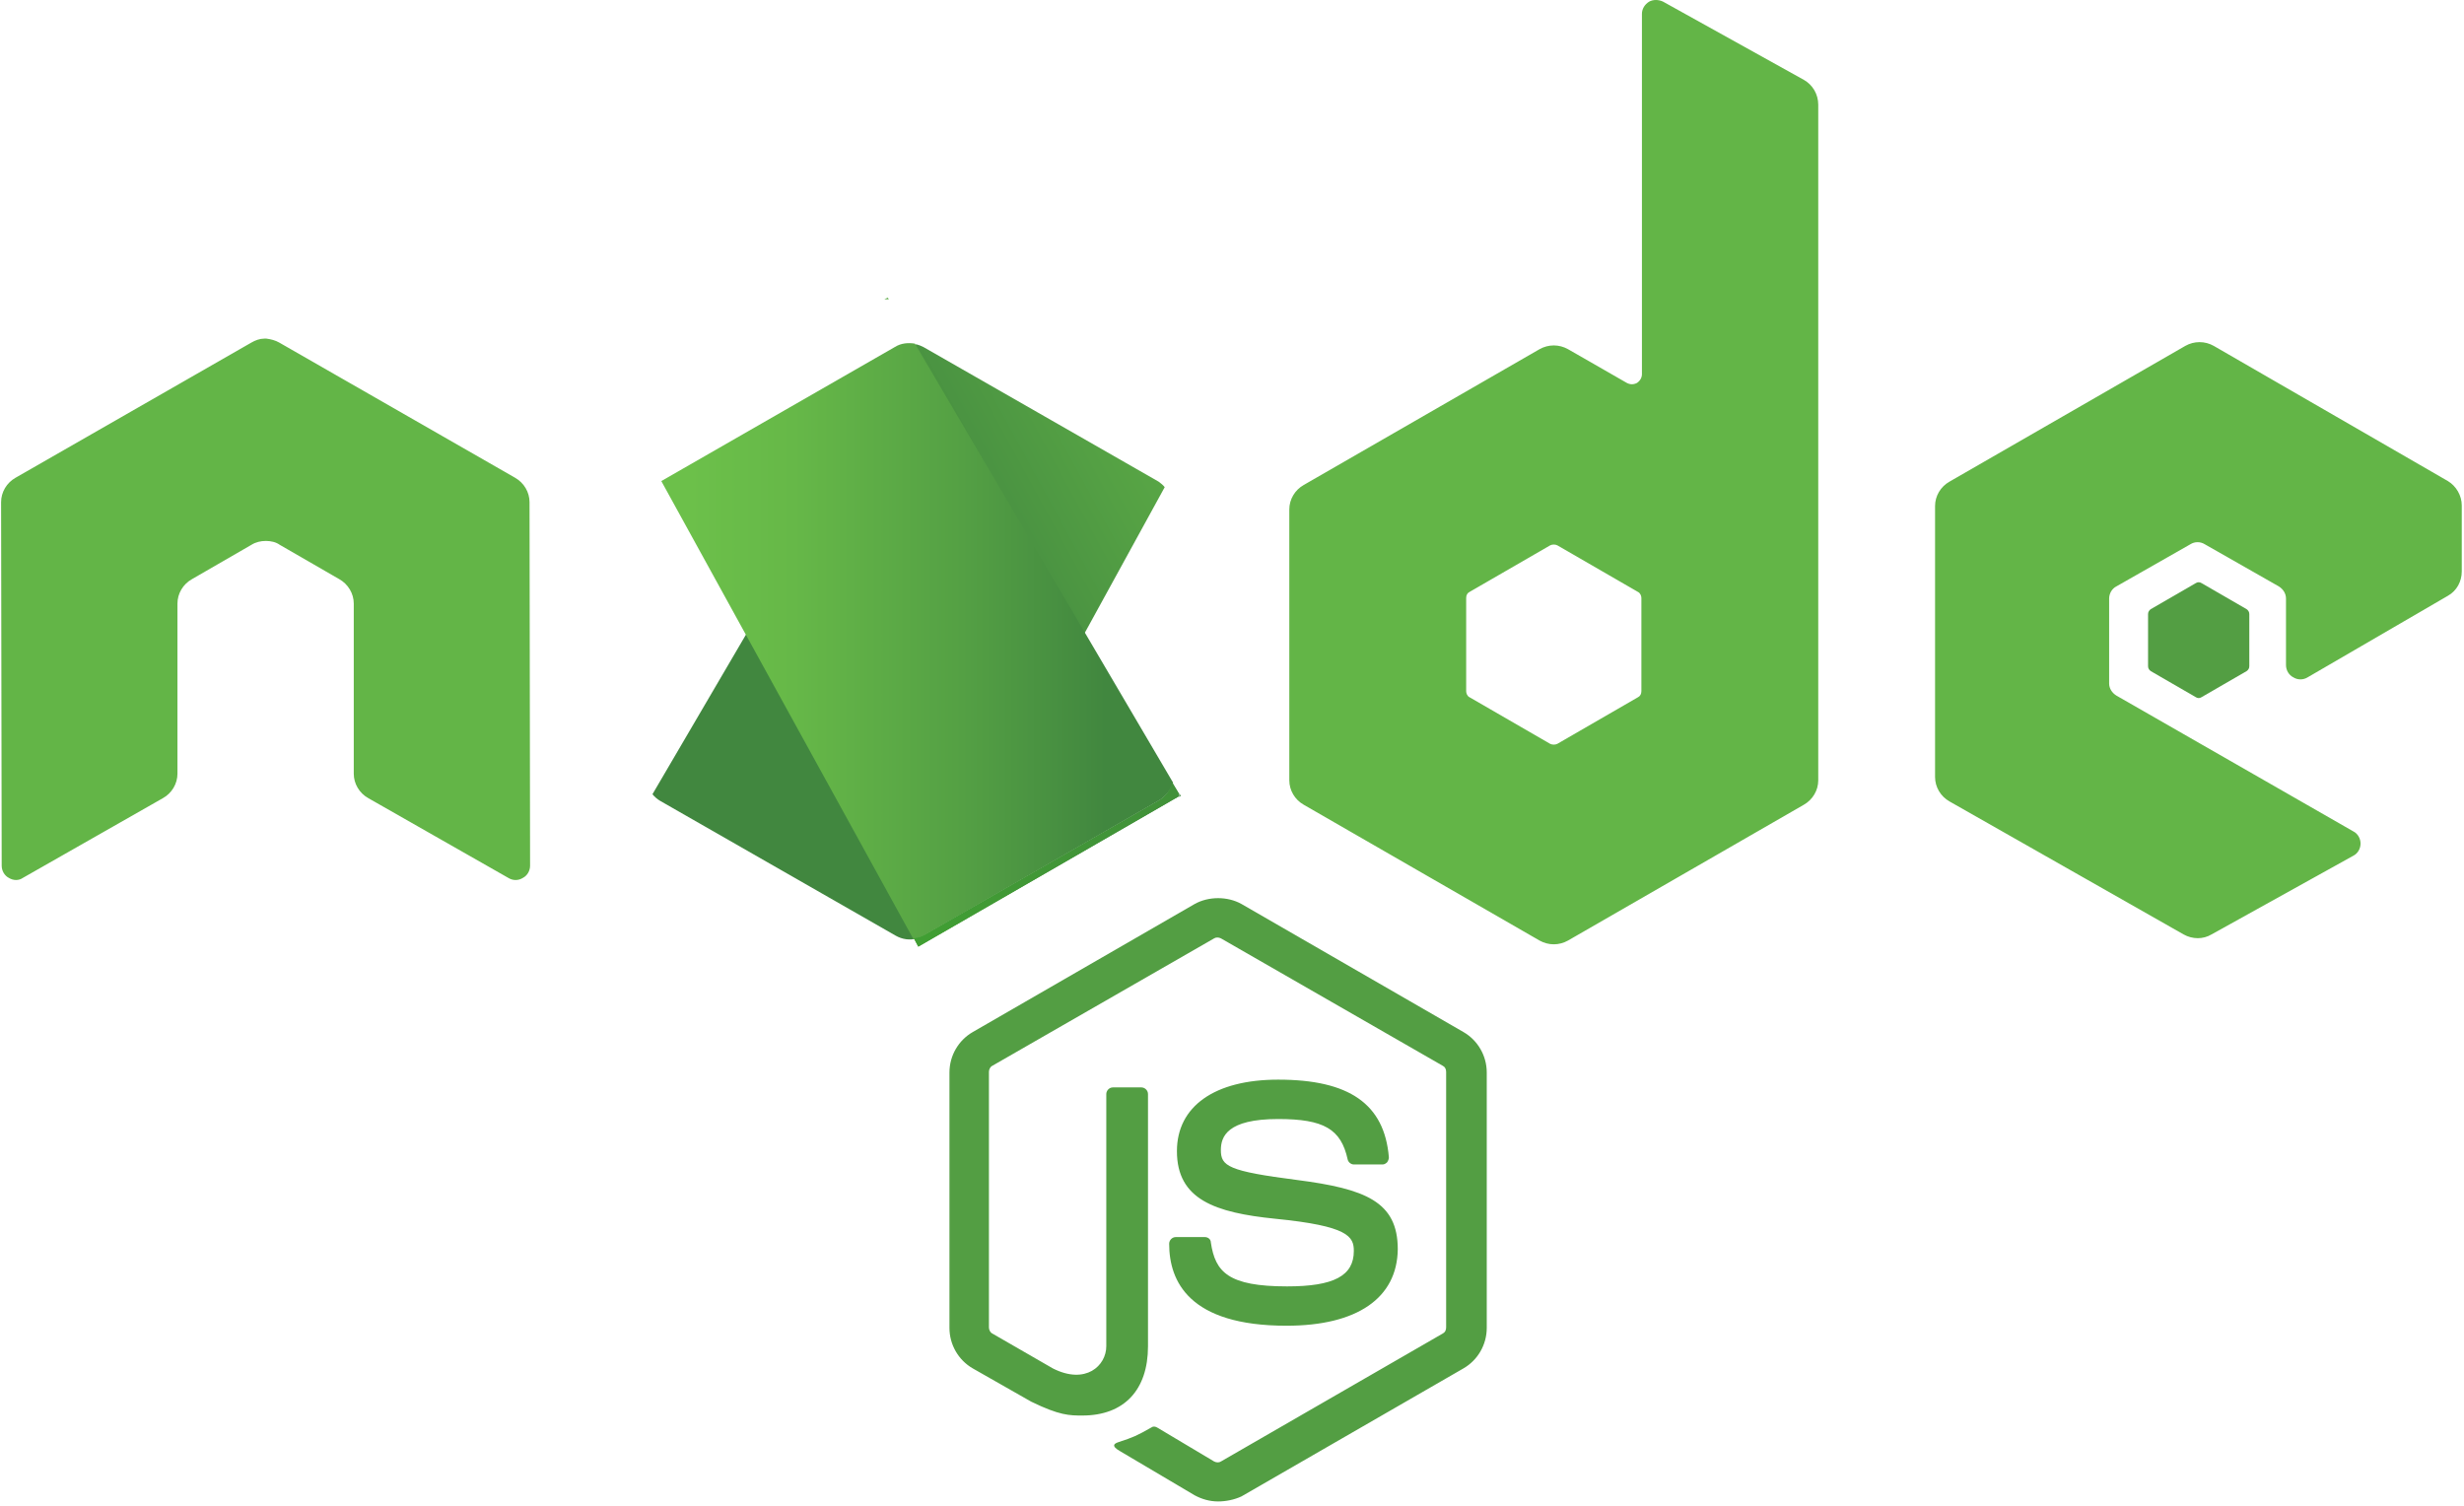 <svg width="54" height="33" viewBox="0 0 54 33" fill="none" xmlns="http://www.w3.org/2000/svg">
<g clip-path="url(#clip0_256_140)">
<path d="M26.695 32.905C26.512 32.905 26.342 32.856 26.183 32.771L24.562 31.812C24.318 31.678 24.44 31.63 24.513 31.605C24.842 31.496 24.903 31.471 25.245 31.277C25.281 31.253 25.33 31.265 25.367 31.289L26.61 32.03C26.659 32.055 26.72 32.055 26.756 32.03L31.62 29.224C31.669 29.2 31.693 29.151 31.693 29.091V23.491C31.693 23.43 31.669 23.382 31.62 23.358L26.756 20.564C26.707 20.54 26.646 20.54 26.61 20.564L21.746 23.358C21.698 23.382 21.673 23.443 21.673 23.491V29.091C21.673 29.139 21.698 29.2 21.746 29.224L23.075 29.99C23.794 30.354 24.245 29.929 24.245 29.504V23.977C24.245 23.904 24.306 23.831 24.392 23.831H25.013C25.086 23.831 25.159 23.892 25.159 23.977V29.504C25.159 30.463 24.635 31.022 23.721 31.022C23.441 31.022 23.221 31.022 22.599 30.718L21.32 29.99C21.003 29.808 20.808 29.467 20.808 29.103V23.503C20.808 23.139 21.003 22.799 21.32 22.617L26.183 19.811C26.488 19.641 26.903 19.641 27.207 19.811L32.071 22.617C32.388 22.799 32.583 23.139 32.583 23.503V29.103C32.583 29.467 32.388 29.808 32.071 29.99L27.207 32.795C27.049 32.868 26.866 32.905 26.695 32.905H26.695ZM28.195 29.054C26.061 29.054 25.623 28.083 25.623 27.257C25.623 27.184 25.684 27.111 25.769 27.111H26.403C26.476 27.111 26.537 27.16 26.537 27.233C26.634 27.876 26.915 28.192 28.207 28.192C29.231 28.192 29.67 27.961 29.67 27.415C29.67 27.099 29.548 26.868 27.951 26.71C26.622 26.576 25.793 26.285 25.793 25.228C25.793 24.244 26.622 23.661 28.012 23.661C29.572 23.661 30.34 24.196 30.438 25.362C30.438 25.398 30.425 25.435 30.401 25.471C30.377 25.495 30.34 25.52 30.303 25.52H29.669C29.609 25.52 29.548 25.471 29.535 25.41C29.389 24.742 29.011 24.524 28.012 24.524C26.89 24.524 26.756 24.913 26.756 25.204C26.756 25.556 26.915 25.666 28.426 25.86C29.925 26.054 30.633 26.334 30.633 27.378C30.62 28.447 29.743 29.054 28.195 29.054Z" fill="#539E43"/>
<path d="M11.605 11.005C11.605 10.786 11.483 10.58 11.288 10.47L6.119 7.507C6.034 7.458 5.936 7.434 5.839 7.421H5.79C5.693 7.421 5.595 7.458 5.51 7.507L0.341 10.47C0.146 10.58 0.024 10.786 0.024 11.005L0.037 18.973C0.037 19.082 0.098 19.191 0.195 19.24C0.293 19.301 0.414 19.301 0.5 19.24L3.572 17.491C3.767 17.382 3.889 17.175 3.889 16.957V13.228C3.889 13.009 4.01 12.803 4.206 12.693L5.51 11.94C5.607 11.879 5.717 11.855 5.827 11.855C5.936 11.855 6.046 11.879 6.131 11.94L7.436 12.693C7.631 12.803 7.753 13.009 7.753 13.228V16.957C7.753 17.175 7.875 17.382 8.07 17.491L11.141 19.24C11.189 19.27 11.244 19.286 11.3 19.286C11.356 19.286 11.411 19.27 11.458 19.24C11.556 19.191 11.617 19.082 11.617 18.973L11.605 11.005ZM36.447 0.036C36.349 -0.012 36.228 -0.012 36.142 0.036C36.045 0.097 35.984 0.194 35.984 0.304V8.199C35.984 8.272 35.947 8.345 35.874 8.393C35.801 8.43 35.728 8.43 35.655 8.393L34.363 7.652C34.268 7.599 34.161 7.57 34.052 7.57C33.943 7.57 33.836 7.599 33.741 7.652L28.573 10.628C28.378 10.738 28.256 10.944 28.256 11.163V17.102C28.256 17.321 28.378 17.527 28.573 17.637L33.741 20.613C33.836 20.666 33.943 20.695 34.052 20.695C34.161 20.695 34.268 20.666 34.363 20.613L39.531 17.637C39.726 17.527 39.848 17.321 39.848 17.102V2.296C39.848 2.065 39.726 1.859 39.531 1.749L36.447 0.036H36.447ZM35.972 15.147C35.972 15.207 35.947 15.256 35.898 15.28L34.131 16.301C34.106 16.313 34.079 16.319 34.052 16.319C34.024 16.319 33.997 16.313 33.972 16.301L32.205 15.28C32.156 15.256 32.132 15.195 32.132 15.147V13.106C32.132 13.045 32.156 12.997 32.205 12.973L33.972 11.952C33.997 11.94 34.024 11.934 34.052 11.934C34.079 11.934 34.106 11.94 34.131 11.952L35.898 12.973C35.947 12.997 35.972 13.057 35.972 13.106V15.147ZM53.647 13.057C53.842 12.948 53.951 12.742 53.951 12.523V11.078C53.951 10.859 53.829 10.652 53.647 10.543L48.515 7.58C48.42 7.526 48.313 7.498 48.204 7.498C48.095 7.498 47.988 7.526 47.893 7.58L42.725 10.555C42.529 10.665 42.408 10.871 42.408 11.09V17.029C42.408 17.248 42.53 17.454 42.725 17.564L47.856 20.479C48.051 20.588 48.283 20.588 48.466 20.479L51.574 18.754C51.672 18.706 51.733 18.596 51.733 18.487C51.733 18.378 51.672 18.268 51.574 18.22L46.382 15.244C46.284 15.183 46.223 15.086 46.223 14.977V13.118C46.223 13.009 46.284 12.9 46.382 12.851L48.003 11.928C48.05 11.898 48.105 11.882 48.161 11.882C48.217 11.882 48.272 11.898 48.32 11.928L49.941 12.851C50.038 12.912 50.099 13.009 50.099 13.118V14.576C50.099 14.685 50.16 14.794 50.258 14.843C50.305 14.873 50.36 14.889 50.416 14.889C50.472 14.889 50.527 14.873 50.575 14.843L53.647 13.057Z" fill="#63B547"/>
<path d="M48.124 12.778C48.143 12.766 48.164 12.76 48.185 12.76C48.207 12.76 48.228 12.766 48.246 12.778L49.234 13.349C49.27 13.373 49.295 13.41 49.295 13.458V14.6C49.295 14.649 49.27 14.685 49.234 14.709L48.246 15.28C48.228 15.292 48.207 15.299 48.185 15.299C48.164 15.299 48.143 15.292 48.124 15.28L47.137 14.709C47.101 14.685 47.076 14.649 47.076 14.6V13.458C47.076 13.41 47.101 13.373 47.137 13.349L48.124 12.778Z" fill="#539E43"/>
<path d="M25.391 10.555L20.235 7.604C20.184 7.578 20.131 7.558 20.076 7.543L14.299 17.406C14.346 17.464 14.404 17.514 14.469 17.552L19.625 20.503C19.772 20.588 19.942 20.613 20.101 20.564L25.525 10.677C25.489 10.628 25.44 10.592 25.391 10.555V10.555Z" fill="url(#paint0_linear_256_140)"/>
<path fill-rule="evenodd" clip-rule="evenodd" d="M19.455 6.523L19.382 6.559H19.479L19.455 6.523Z" fill="url(#paint1_linear_256_140)"/>
<path fill-rule="evenodd" clip-rule="evenodd" d="M25.403 17.54C25.549 17.454 25.659 17.309 25.708 17.151L20.052 7.531C19.905 7.507 19.747 7.519 19.613 7.604L14.493 10.543L20.015 20.576C20.096 20.563 20.174 20.539 20.247 20.503L25.403 17.54L25.403 17.54Z" fill="url(#paint2_linear_256_140)"/>
<path fill-rule="evenodd" clip-rule="evenodd" d="M25.879 17.442L25.842 17.382V17.467L25.878 17.442H25.879Z" fill="url(#paint3_linear_256_140)"/>
<path fill-rule="evenodd" clip-rule="evenodd" d="M25.403 17.54L20.259 20.491C20.187 20.528 20.108 20.553 20.028 20.564L20.125 20.746L25.83 17.455V17.382L25.684 17.139C25.659 17.309 25.549 17.454 25.403 17.54Z" fill="url(#paint4_linear_256_140)"/>
<path fill-rule="evenodd" clip-rule="evenodd" d="M25.403 17.54L20.259 20.491C20.187 20.528 20.108 20.553 20.028 20.564L20.125 20.746L25.83 17.455V17.382L25.684 17.139C25.659 17.309 25.549 17.454 25.403 17.54Z" fill="url(#paint5_linear_256_140)"/>
</g>
<defs>
<linearGradient id="paint0_linear_256_140" x1="19.157" y1="14.74" x2="33.222" y2="7.072" gradientUnits="userSpaceOnUse">
<stop offset="0.138" stop-color="#41873F"/>
<stop offset="0.403" stop-color="#54A044"/>
<stop offset="0.714" stop-color="#66B848"/>
<stop offset="0.908" stop-color="#6CC04A"/>
</linearGradient>
<linearGradient id="paint1_linear_256_140" x1="15.08" y1="6.528" x2="24.574" y2="6.528" gradientUnits="userSpaceOnUse">
<stop offset="0.092" stop-color="#6CC04A"/>
<stop offset="0.286" stop-color="#66B848"/>
<stop offset="0.597" stop-color="#54A044"/>
<stop offset="0.862" stop-color="#41873F"/>
</linearGradient>
<linearGradient id="paint2_linear_256_140" x1="14.001" y1="14.048" x2="25.876" y2="14.048" gradientUnits="userSpaceOnUse">
<stop offset="0.092" stop-color="#6CC04A"/>
<stop offset="0.286" stop-color="#66B848"/>
<stop offset="0.597" stop-color="#54A044"/>
<stop offset="0.862" stop-color="#41873F"/>
</linearGradient>
<linearGradient id="paint3_linear_256_140" x1="22.287" y1="17.413" x2="25.852" y2="17.413" gradientUnits="userSpaceOnUse">
<stop offset="0.092" stop-color="#6CC04A"/>
<stop offset="0.286" stop-color="#66B848"/>
<stop offset="0.597" stop-color="#54A044"/>
<stop offset="0.862" stop-color="#41873F"/>
</linearGradient>
<linearGradient id="paint4_linear_256_140" x1="14.001" y1="18.952" x2="25.876" y2="18.952" gradientUnits="userSpaceOnUse">
<stop offset="0.092" stop-color="#6CC04A"/>
<stop offset="0.286" stop-color="#66B848"/>
<stop offset="0.597" stop-color="#54A044"/>
<stop offset="0.862" stop-color="#41873F"/>
</linearGradient>
<linearGradient id="paint5_linear_256_140" x1="27.606" y1="9.524" x2="24.618" y2="25.236" gradientUnits="userSpaceOnUse">
<stop stop-color="#41873F"/>
<stop offset="0.329" stop-color="#418B3D"/>
<stop offset="0.635" stop-color="#419637"/>
<stop offset="0.932" stop-color="#3FA92D"/>
<stop offset="1" stop-color="#3FAE2A"/>
</linearGradient>
<clipPath id="clip0_256_140">
<rect width="54" height="33" fill="white"/>
</clipPath>
</defs>
</svg>
